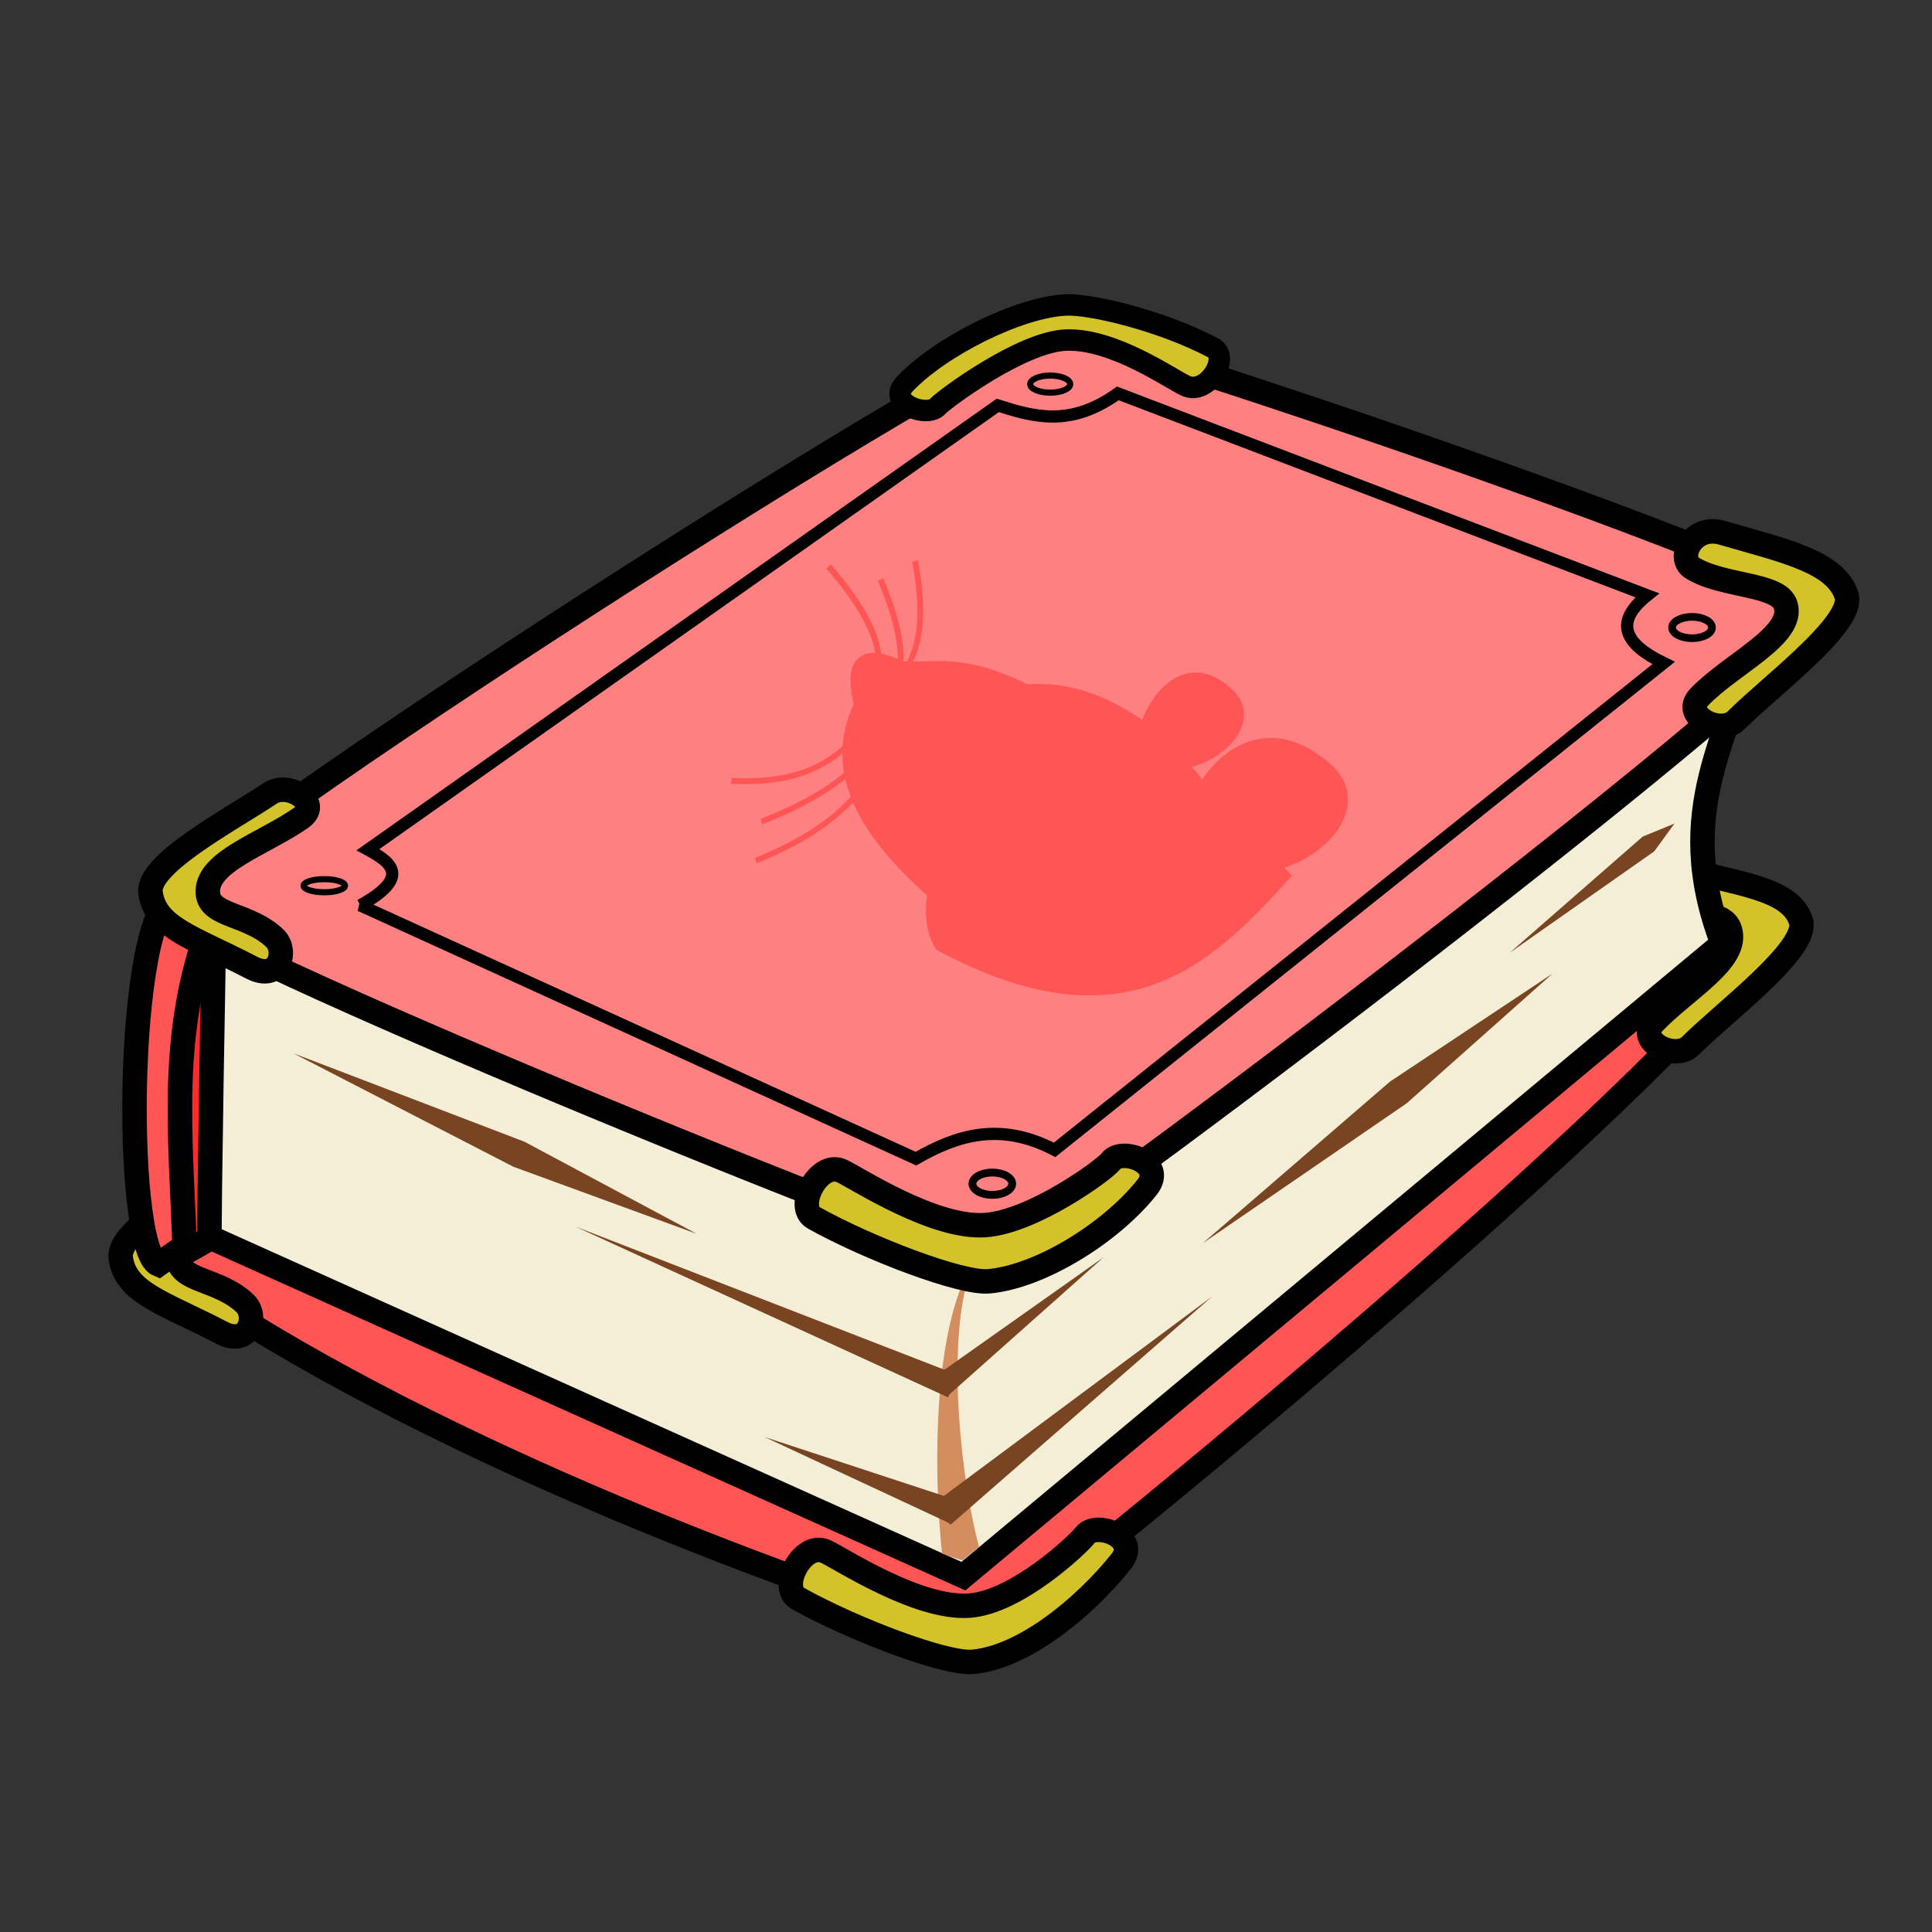<svg xmlns="http://www.w3.org/2000/svg" viewBox="0 0 64 64">
	<rect x="0" y="0" width="64" height="64" fill="#333333" stroke="none"/>
	<path fill="#f55" fill-rule="evenodd" stroke="#000" stroke-width=".81" d="M5.3 41.888c7.351 5.306 19.04 9.954 27.21 12.475C37.086 51.01 56.44 34.931 58.62 30.787l-17.375-5.262C29.262 30.98 15.246 33.825 5.3 41.888z"/>
	<path fill="#d3c22a" fill-rule="evenodd" stroke="#000" stroke-width=".81" d="M54.778 33.873c-.59.616.704 1.292 1.228.762 1.073-1.082 3.956-3.221 3.649-4.135-.376-1.116-2.166-1.211-4.248-1.813-.993-.288-1.068.786-.567 1.104 1.005.638 2.252.282 2.468 1.014.299 1.01-1.47 1.96-2.53 3.068zM8.986 39.19c.7-.487-.41-1.227-1.029-.81-1.265.85-4.078 2.326-3.957 3.282.148 1.169 1.424 1.487 3.346 2.488.917.478 1.202-.56.774-.97-.86-.824-2.153-.721-2.22-1.481-.093-1.05 1.827-1.633 3.086-2.51z"/>
	<path fill="#ff2a2a" fill-rule="evenodd" stroke="#000" stroke-width=".81" d="M5.68 41.743c.583-.3 4.666-2.685 4.628-2.676l-.795-11.065-3.255 2.712c-1.504 3.808-.932 7.408-.578 11.03z"/>
	<path fill="#f55" fill-rule="evenodd" stroke="#000" stroke-width=".81" d="M5.246 41.888c-1.203-.5-1.094-12.659.759-12.24l.94.976c-1.348 3.58-.965 6.884-.831 10.65z"/>
	<path fill="#f4eed7" fill-rule="evenodd" stroke="#000" stroke-width=".81" d="M6.945 40.984c-.036-.217.145-10.233.145-10.233l50.95-9.62c-.615 3.215-2.7 5.612-.976 10.126L31.913 52.212z"/>
	<path fill="#d3c22a" fill-rule="evenodd" stroke="#000" stroke-width=".81" d="M27.358 51.398c-.77-.366-1.574 1.193-.922 1.555 1.83 1.02 4.878 2.178 5.786 2.098 1.683-.15 3.693-1.794 4.917-3.327.646-.808-.836-1.341-1.193-.868-.216.287-2.25 2.217-3.833 2.332-1.689.123-4.211-1.53-4.755-1.79z"/>
	<path fill="#ff8080" fill-rule="evenodd" stroke="#000" stroke-width=".81" d="M5.499 29.991c-.008-1.338 27.869-19.184 29.435-19.057 1.724.141 25.036 8.045 25.457 9.221.453 1.267-26.4 21.512-27.265 21.625-.935.121-27.62-10.718-27.627-11.789z"/>
	<path fill="#d3c22a" fill-rule="evenodd" stroke="#000" stroke-width=".81" d="M56.289 23.092c-.59.615.704 1.291 1.229.762 1.072-1.083 3.955-3.222 3.648-4.135-.376-1.117-2.038-1.467-4.12-2.07-.993-.287-1.502.838-1.002 1.156 1.005.638 2.892.512 3.108 1.244.298 1.01-1.802 1.935-2.863 3.043z"/>
	<path fill="none" stroke="#000" stroke-width=".405" d="M11.935 29.991l18.406 8.39c1.345-.768 2.77-1.24 4.593-.29L55.11 21.963c-1.273-.616-1.676-1.336-.542-2.242l-17.538-6.69c-1.575 1.13-2.78.779-3.978.399L12.19 28.147c.82.44 1.395.929-.254 1.844z"/>
	<ellipse cx="34.789" cy="12.724" fill="none" stroke="#000" stroke-linecap="round" stroke-linejoin="round" stroke-width=".203" rx=".663" ry=".283"/>
	<ellipse cx="10.742" cy="29.34" fill="none" stroke="#000" stroke-linecap="round" stroke-linejoin="round" stroke-width=".203" rx=".687" ry=".217"/>
	<ellipse cx="32.872" cy="39.212" fill="none" stroke="#000" stroke-linecap="round" stroke-linejoin="round" stroke-width=".259" rx=".659" ry=".37"/>
	<ellipse cx="56.051" cy="20.788" fill="none" stroke="#000" stroke-linecap="round" stroke-linejoin="round" stroke-width=".254" rx=".661" ry=".354"/>
	<path fill="#d38d5f" fill-rule="evenodd" d="M31.883 51.689c.18-.148.365-.299.548-.446-.327-1.248-.594-2.98-.68-4.673-.095-1.834.02-3.639.51-4.762-.695 1.048-1.037 2.865-1.159 4.758a30.21 30.21 0 0 0 .105 4.898c.226.082.451.158.676.225z"/>
	<path fill="#784421" fill-rule="evenodd" d="M31.656 50.107l.149-.376-6.478-2.128 6.18 2.881.149-.377z"/>
	<path fill="#784421" fill-rule="evenodd" d="M31.113 50.234l.38.27 8.66-7.556-9.223 6.857.183.429zM31.723 45.544l-12.67-4.915 12.354 5.661z"/>
	<path fill="#784421" fill-rule="evenodd" d="M31.022 46.044l.395.177 5.138-4.57-5.616 3.969.083.424zM23.075 40.87l-5.7-3.048-7.656-2.93 7.285 3.757 6.07 2.221zM51.432 32.25l-5.385 3.578-6.204 5.356 6.758-4.638 4.83-4.296z"/>
	<path fill="#d3c22a" fill-rule="evenodd" stroke="#000" stroke-width=".81" d="M9.973 27.093c.7-.487-.41-1.226-1.028-.81-1.265.85-4.079 2.326-3.958 3.282.148 1.17 1.424 1.487 3.346 2.488.917.478 1.202-.56.774-.97-.86-.824-2.153-.721-2.22-1.481-.093-1.05 1.828-1.633 3.086-2.509z"/>
	<path fill="#d3c22a" fill-rule="evenodd" stroke="#000" stroke-width=".71" d="M39.283 12.784c.706.32 1.493-.95.897-1.265-1.675-.885-4.043-1.462-4.888-1.416-1.568.084-4.138 1.374-5.316 2.614-.62.653.743 1.128 1.087.745.209-.233 2.77-2.137 4.245-2.196 1.573-.063 3.476 1.29 3.975 1.518z"/>
	<path fill="#d3c22a" fill-rule="evenodd" stroke="#000" stroke-width=".81" d="M27.888 38.792c-.77-.366-1.574 1.193-.923 1.555 1.831 1.02 4.88 2.178 5.786 2.098 1.683-.15 4.019-1.577 5.243-3.11.646-.808-.836-1.341-1.193-.868-.216.287-2.575 2-4.158 2.115-1.69.123-4.211-1.53-4.755-1.79z"/>
	<path fill="#784421" fill-rule="evenodd" d="M55.47 27.28l-.67.921-4.79 3.362 4.407-3.85 1.053-.432z"/>
	<g stroke="#f55">
		<path fill="none" stroke-width=".5" d="M58.88 41.705c-.944-2.897-.424-6.175-10.687-8.148M58.199 40.202c2.804-4.134-.036-7.86-4.157-11.251M59.25 42.119c1.843-4.325-.951-7.307-6.651-10.27" transform="matrix(.294 .223 -.249 .322 21.634 -2.791)"/>
		<path fill="#f55" fill-rule="evenodd" d="M97.558 31.252c-.827 9.195-2.207 18.71-20.613 21.353-1.404-.488-2.508-1.578-3.42-3.05-8.415-.52-14.25-2.91-15.529-8.597-3.578-2.59-2.375-3.813.924-4.437 2.378-1.49 3.812-3.552 10.076-4.622 2.77-2.27 6.382-3.275 10.63-3.327-1.097-2.423-1.195-6.873 3.946-6.385 3.625.345 2.841 4.832.306 6.94.962.043 1.939.118 3.143.646-.593-3.693 1.062-8.04 7.672-7.58 4.533.316 4.597 5.324 1.479 8.874z" transform="matrix(.294 .223 -.249 .322 21.634 -2.791)"/>
		<path fill="none" stroke-width=".5" d="M59.66 39.533c-.227 3.97.694 8.157-6.583 12.716M61.669 41.303c2.363 5.44.434 10.389-2.483 14.909M60.174 38.327c2.24 5.1.818 9.713-2.728 15.083" transform="matrix(.294 .223 -.249 .322 21.634 -2.791)"/>
	</g>
</svg>
